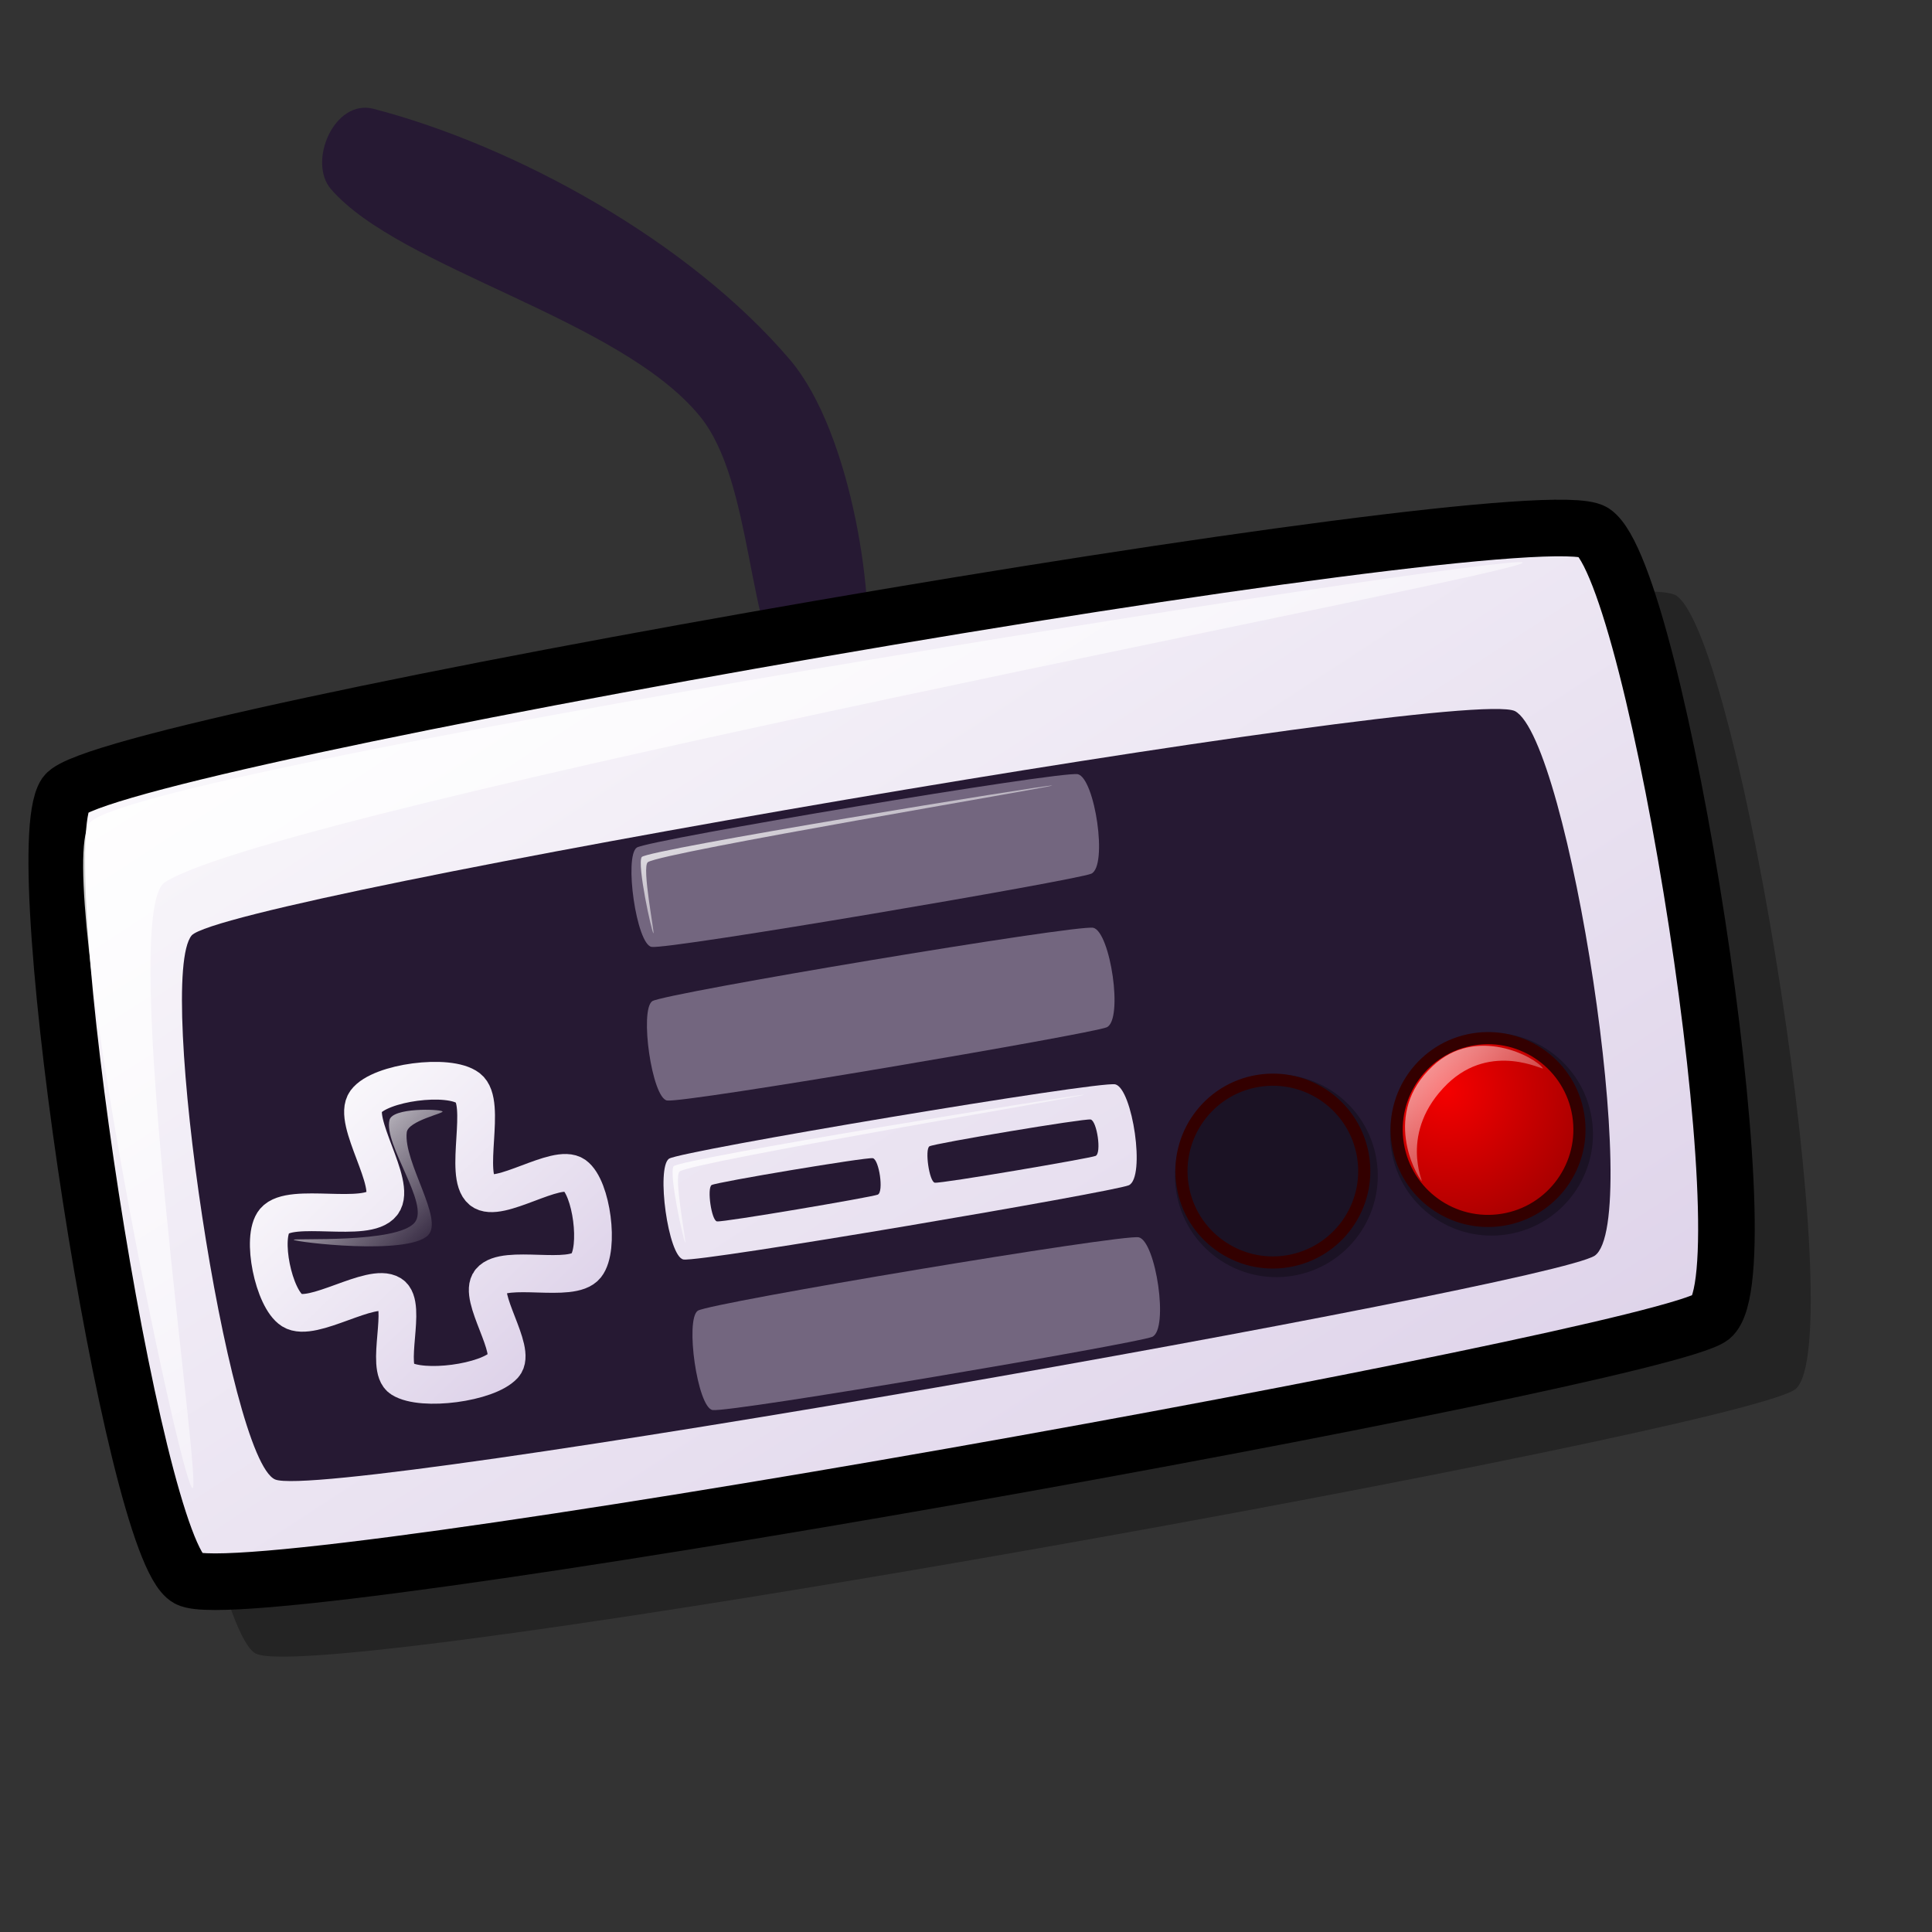 <?xml version="1.0" encoding="UTF-8" standalone="no"?>
<!DOCTYPE svg PUBLIC "-//W3C//DTD SVG 20010904//EN"
"http://www.w3.org/TR/2001/REC-SVG-20010904/DTD/svg10.dtd">
<!-- Created with Inkscape (http://www.inkscape.org/) -->
<svg
   id="svg1"
   sodipodi:version="0.32"
   inkscape:version="0.37"
   width="48pt"
   height="48pt"
   sodipodi:docbase="/home/dan/Projects/Lila-icons/scalable/apps"
   sodipodi:docname="gnome-joystick.svg"
   xmlns="http://www.w3.org/2000/svg"
   xmlns:inkscape="http://www.inkscape.org/namespaces/inkscape"
   xmlns:sodipodi="http://sodipodi.sourceforge.net/DTD/sodipodi-0.dtd"
   xmlns:xlink="http://www.w3.org/1999/xlink">
  <rect width="100%" height="100%" fill="#333333" stroke="none"/>
  <defs
     id="defs3">
    <linearGradient
       id="linearGradient638">
      <stop
         style="stop-color:#ffffff;stop-opacity:1;"
         offset="0"
         id="stop639" />
      <stop
         style="stop-color:#ffffff;stop-opacity:0;"
         offset="1"
         id="stop640" />
    </linearGradient>
    <linearGradient
       id="linearGradient584">
      <stop
         style="stop-color:#f50000;stop-opacity:1;"
         offset="0"
         id="stop585" />
      <stop
         style="stop-color:#a90000;stop-opacity:1;"
         offset="1"
         id="stop586" />
    </linearGradient>
    <linearGradient
       id="linearGradient578">
      <stop
         style="stop-color:#ffffff;stop-opacity:1;"
         offset="0"
         id="stop579" />
      <stop
         style="stop-color:#d9cce6;stop-opacity:1;"
         offset="1"
         id="stop580" />
    </linearGradient>
    <linearGradient
       xlink:href="#linearGradient578"
       id="linearGradient581"
       x1="-0"
       y1="0"
       x2="0.996"
       y2="0.984" />
    <linearGradient
       xlink:href="#linearGradient578"
       id="linearGradient583"
       x1="0"
       y1="-0"
       x2="0.994"
       y2="0.974" />
    <linearGradient
       xlink:href="#linearGradient638"
       id="linearGradient860"
       x1="-0"
       y1="0"
       x2="0.996"
       y2="0.984" />
    <linearGradient
       xlink:href="#linearGradient638"
       id="linearGradient861"
       x1="-0"
       y1="-0"
       x2="1"
       y2="0.992" />
    <linearGradient
       xlink:href="#linearGradient638"
       id="linearGradient862"
       x1="-0"
       y1="0"
       x2="0.976"
       y2="0.977" />
    <radialGradient
       xlink:href="#linearGradient584"
       id="radialGradient637"
       cx="0.3"
       cy="0.312"
       r="0.71"
       fx="0.285"
       fy="0.297" />
  </defs>
  <sodipodi:namedview
     id="base"
     pagecolor="#ffffff"
     bordercolor="#666666"
     borderopacity="1.0"
     inkscape:pageopacity="0.0"
     inkscape:pageshadow="2"
     inkscape:zoom="7.97947193"
     inkscape:cx="23.1357827"
     inkscape:cy="23.0602333"
     inkscape:window-width="640"
     inkscape:window-height="535"
     inkscape:window-x="31"
     inkscape:window-y="211" />
  <path
     style="fill:#261933;fill-rule:evenodd;stroke:none;stroke-opacity:1;stroke-width:1pt;stroke-linejoin:miter;stroke-linecap:butt;fill-opacity:1;"
     d="M 26.161 22.717 C 27.075 23.814 28.104 23.637 28.667 22.247 C 29.044 20.086 28.243 14.35 26.161 11.908 C 22.812 7.979 17.075 4.831 12.376 3.605 C 11.07 3.265 10.181 5.364 10.966 6.268 C 13.262 8.915 20.534 10.545 23.184 13.788 C 24.972 15.975 24.725 20.994 26.161 22.717 z "
     id="path652"
     sodipodi:nodetypes="cssssss" />
  <path
     style="font-size:12;fill:#000000;fill-rule:evenodd;stroke:none;stroke-width:1.875;fill-opacity:1;opacity:0.296;"
     d="M 4.36 28.51 C 3.025 30.54 6.592 53.748 8.465 54.773 C 10.607 55.916 57.638 47.41 59.478 46.017 C 61.326 44.444 57.666 21.174 55.527 19.728 C 53.405 18.431 5.664 26.718 4.36 28.51 z "
     id="path651"
     sodipodi:nodetypes="cssss" />
  <path
     style="font-size:12;fill:url(#linearGradient581);fill-rule:evenodd;stroke:#000000;stroke-width:1.875;stroke-dasharray:none;"
     d="M 2.169 26.312 C 0.849 28.32 4.377 51.277 6.23 52.292 C 8.349 53.422 54.872 45.008 56.691 43.63 C 58.519 42.075 54.899 19.056 52.783 17.626 C 50.684 16.343 3.459 24.54 2.169 26.312 z "
     id="path594"
     sodipodi:nodetypes="cssss" />
  <path
     style="fill:#261933;fill-rule:evenodd;stroke:none;stroke-opacity:1;stroke-width:1pt;stroke-linejoin:miter;stroke-linecap:butt;fill-opacity:1;"
     d="M 28.012 26.49 C 17.42 28.296 6.929 30.351 6.349 30.987 C 5.157 32.424 7.548 48.352 9.116 49.01 C 10.911 49.74 51.222 42.609 52.827 41.597 C 54.444 40.462 51.966 24.495 50.183 23.555 C 49.296 23.136 38.605 24.684 28.012 26.49 z M 36.944 35.92 C 37.516 36.055 37.958 39.011 37.392 39.264 C 36.833 39.493 23.221 41.816 22.641 41.722 C 22.134 41.635 21.731 38.683 22.162 38.383 C 22.579 38.116 36.374 35.805 36.944 35.92 z "
     id="path600" />
  <path
     style="fill:#73667f;fill-rule:evenodd;stroke:none;stroke-opacity:1;stroke-width:1pt;stroke-linejoin:miter;stroke-linecap:butt;fill-opacity:1;"
     d="M 23.115 43.419 C 22.689 43.715 23.104 46.624 23.604 46.709 C 24.178 46.803 37.616 44.512 38.169 44.285 C 38.728 44.035 38.289 41.12 37.724 40.988 C 37.16 40.874 23.527 43.154 23.115 43.419 z "
     id="path596"
     sodipodi:nodetypes="cssss" />
  <path
     style="fill:#73667f;fill-rule:evenodd;stroke:none;stroke-opacity:1;stroke-width:1pt;stroke-linejoin:miter;stroke-linecap:butt;fill-opacity:1;"
     d="M 21.095 28.077 C 20.668 28.373 21.083 31.282 21.584 31.367 C 22.157 31.461 35.596 29.17 36.149 28.943 C 36.708 28.693 36.268 25.778 35.704 25.646 C 35.14 25.532 21.507 27.812 21.095 28.077 z "
     id="path597"
     sodipodi:nodetypes="cssss" />
  <path
     style="fill:#73667f;fill-rule:evenodd;stroke:none;stroke-opacity:1;stroke-width:1pt;stroke-linejoin:miter;stroke-linecap:butt;fill-opacity:1;"
     d="M 21.607 33.165 C 21.181 33.461 21.596 36.37 22.096 36.455 C 22.67 36.549 36.109 34.258 36.661 34.031 C 37.221 33.781 36.781 30.866 36.216 30.734 C 35.652 30.62 22.02 32.9 21.607 33.165 z "
     id="path598"
     sodipodi:nodetypes="cssss" />
  <path
     style="fill:#261933;fill-rule:evenodd;stroke:none;stroke-opacity:1;stroke-width:1pt;stroke-linejoin:miter;stroke-linecap:butt;fill-opacity:1;"
     d="M 30.787 37.974 C 30.631 38.083 30.783 39.147 30.966 39.178 C 31.176 39.212 36.091 38.374 36.293 38.291 C 36.498 38.2 36.337 37.134 36.13 37.085 C 35.924 37.044 30.938 37.878 30.787 37.974 z "
     id="path601"
     sodipodi:nodetypes="cssss" />
  <path
     style="fill:#261933;fill-rule:evenodd;stroke:none;stroke-opacity:1;stroke-width:1pt;stroke-linejoin:miter;stroke-linecap:butt;fill-opacity:1;"
     d="M 23.572 39.257 C 23.416 39.365 23.567 40.429 23.75 40.46 C 23.96 40.494 28.875 39.657 29.077 39.574 C 29.282 39.482 29.121 38.416 28.915 38.367 C 28.708 38.326 23.722 39.16 23.572 39.257 z "
     id="path603"
     sodipodi:nodetypes="cssss" />
  <path
     style="font-size:12;fill:#261933;fill-rule:evenodd;stroke:url(#linearGradient583);stroke-width:1.25;stroke-dasharray:none;"
     d="M 12.118 36.492 C 12.592 35.855 14.868 35.554 15.508 36.044 C 16.148 36.534 15.342 38.93 15.956 39.434 C 16.517 39.893 18.447 38.512 19.033 38.934 C 19.6 39.343 19.867 41.361 19.417 41.927 C 18.937 42.531 16.726 41.857 16.241 42.443 C 15.817 42.955 17.135 44.736 16.692 45.221 C 16.155 45.811 13.986 46.099 13.302 45.67 C 12.739 45.317 13.506 43.222 12.951 42.875 C 12.297 42.467 10.349 43.831 9.676 43.407 C 9.064 43.021 8.64 40.983 9.093 40.446 C 9.637 39.802 12.147 40.544 12.666 39.866 C 13.155 39.226 11.644 37.129 12.118 36.492 z "
     id="path604"
     sodipodi:nodetypes="cssssssssssss" />
  <path
     style="font-size:12;opacity:0.3;fill-rule:evenodd;stroke-width:2.074;"
     d="M 52.725 37.033 C 53.022 38.863 51.778 40.59 49.948 40.887 C 48.118 41.184 46.391 39.94 46.094 38.11 C 45.797 36.279 47.041 34.553 48.871 34.256 C 50.702 33.959 52.428 35.203 52.725 37.033 z "
     id="path952" />
  <path
     style="font-size:12;fill:url(#radialGradient637);fill-rule:evenodd;stroke:#330000;stroke-width:0.402;"
     d="M 52.282 36.932 C 52.55 38.582 51.428 40.139 49.778 40.406 C 48.129 40.674 46.572 39.553 46.305 37.903 C 46.037 36.253 47.158 34.697 48.808 34.429 C 50.458 34.161 52.014 35.283 52.282 36.932 z "
     id="path951" />
  <path
     style="fill:url(#linearGradient860);fill-rule:evenodd;stroke:none;stroke-opacity:1;stroke-width:1pt;stroke-linejoin:miter;stroke-linecap:butt;fill-opacity:1;opacity:0.8;"
     d="M 47.092 39.115 C 46.901 38.913 45.77 36.887 47.453 35.322 C 48.897 33.945 50.866 35.023 51.112 35.388 C 51.176 35.489 49.422 34.485 47.949 35.902 C 46.313 37.499 47.169 39.205 47.092 39.115 z "
     id="path918"
     sodipodi:nodetypes="cssss" />
  <path
     style="font-size:12;opacity:0.3;fill-rule:evenodd;stroke-width:2.074;"
     d="M 45.597 38.409 C 45.894 40.239 44.65 41.966 42.82 42.263 C 40.99 42.56 39.263 41.316 38.966 39.485 C 38.669 37.655 39.913 35.929 41.743 35.632 C 43.573 35.335 45.3 36.579 45.597 38.409 z "
     id="path641" />
  <path
     style="font-size:12;fill:url(#radialGradient637);fill-rule:evenodd;stroke:#330000;stroke-width:0.402;"
     d="M 45.154 38.308 C 45.422 39.958 44.3 41.514 42.65 41.782 C 41.001 42.05 39.444 40.928 39.176 39.279 C 38.909 37.629 40.03 36.072 41.68 35.805 C 43.33 35.537 44.886 36.658 45.154 38.308 z "
     id="path642" />
  <path
     style="fill:url(#linearGradient860);fill-rule:evenodd;stroke:none;stroke-opacity:1;stroke-width:1pt;stroke-linejoin:miter;stroke-linecap:butt;fill-opacity:1;opacity:0.8;"
     d="M 39.963 40.491 C 39.773 40.289 38.642 38.263 40.324 36.697 C 41.769 35.321 43.738 36.399 43.984 36.764 C 44.048 36.864 42.294 35.861 40.821 37.278 C 39.185 38.875 40.041 40.581 39.963 40.491 z "
     id="path643"
     sodipodi:nodetypes="cssss" />
  <path
     style="fill:url(#linearGradient861);fill-rule:evenodd;stroke:none;stroke-opacity:1;stroke-width:1pt;stroke-linejoin:miter;stroke-linecap:butt;fill-opacity:1;"
     d="M 6.37 49.292 C 5.93 48.951 1.816 29.164 2.953 27.282 C 3.995 25.523 50.012 18.302 50.439 18.633 C 50.849 18.95 9.334 26.757 5.462 29.225 C 3.88 30.272 6.766 49.599 6.37 49.292 z "
     id="path644"
     sodipodi:nodetypes="cssss" />
  <path
     style="fill:url(#linearGradient861);fill-rule:evenodd;stroke:none;stroke-opacity:1;stroke-width:1pt;stroke-linejoin:miter;stroke-linecap:butt;fill-opacity:1;"
     d="M 9.666 48.315 C 9.335 48.058 6.236 33.151 7.092 31.733 C 7.877 30.408 48.715 24.077 49.037 24.327 C 49.346 24.565 11.146 30.795 8.23 32.655 C 7.038 33.443 9.965 48.546 9.666 48.315 z "
     id="path645"
     sodipodi:nodetypes="cssss" />
  <path
     style="fill:url(#linearGradient861);fill-rule:evenodd;stroke:none;stroke-opacity:1;stroke-width:1pt;stroke-linejoin:miter;stroke-linecap:butt;fill-opacity:1;"
     d="M 21.645 30.916 C 21.585 30.87 21.101 28.649 21.257 28.392 C 21.399 28.152 34.795 25.976 34.854 26.021 C 34.91 26.064 21.993 28.222 21.463 28.559 C 21.247 28.702 21.699 30.958 21.645 30.916 z "
     id="path646"
     sodipodi:nodetypes="cssss" />
  <path
     style="fill:url(#linearGradient861);fill-rule:evenodd;stroke:none;stroke-opacity:1;stroke-width:1pt;stroke-linejoin:miter;stroke-linecap:butt;fill-opacity:1;"
     d="M 22.136 35.989 C 22.076 35.942 21.592 33.722 21.748 33.465 C 21.89 33.224 35.286 31.048 35.345 31.094 C 35.401 31.137 22.484 33.294 21.954 33.632 C 21.738 33.775 22.191 36.031 22.136 35.989 z "
     id="path647"
     sodipodi:nodetypes="cssss" />
  <path
     style="fill:url(#linearGradient861);fill-rule:evenodd;stroke:none;stroke-opacity:1;stroke-width:1pt;stroke-linejoin:miter;stroke-linecap:butt;fill-opacity:1;"
     d="M 22.699 41.161 C 22.639 41.114 22.155 38.894 22.311 38.637 C 22.453 38.396 35.849 36.22 35.907 36.265 C 35.963 36.309 23.046 38.466 22.517 38.804 C 22.301 38.947 22.753 41.203 22.699 41.161 z "
     id="path648"
     sodipodi:nodetypes="cssss" />
  <path
     style="fill:url(#linearGradient861);fill-rule:evenodd;stroke:none;stroke-opacity:1;stroke-width:1pt;stroke-linejoin:miter;stroke-linecap:butt;fill-opacity:1;"
     d="M 23.648 46.325 C 23.588 46.279 23.104 44.058 23.26 43.801 C 23.402 43.56 36.798 41.385 36.857 41.43 C 36.913 41.473 23.996 43.631 23.466 43.968 C 23.25 44.111 23.702 46.367 23.648 46.325 z "
     id="path649"
     sodipodi:nodetypes="cssss" />
  <path
     style="fill:url(#linearGradient862);fill-rule:evenodd;stroke:none;stroke-opacity:1;stroke-width:1pt;stroke-linejoin:miter;stroke-linecap:butt;fill-opacity:1;"
     d="M 9.731 41.071 C 9.663 41.002 13.175 41.203 13.742 40.492 C 14.232 39.879 12.701 37.912 12.903 37.1 C 13.006 36.687 14.55 36.738 14.658 36.815 C 14.741 36.875 13.52 37.124 13.474 37.511 C 13.358 38.494 14.721 40.405 14.173 40.927 C 13.474 41.592 9.806 41.147 9.731 41.071 z "
     id="path650"
     sodipodi:nodetypes="cssssss" />
</svg>
